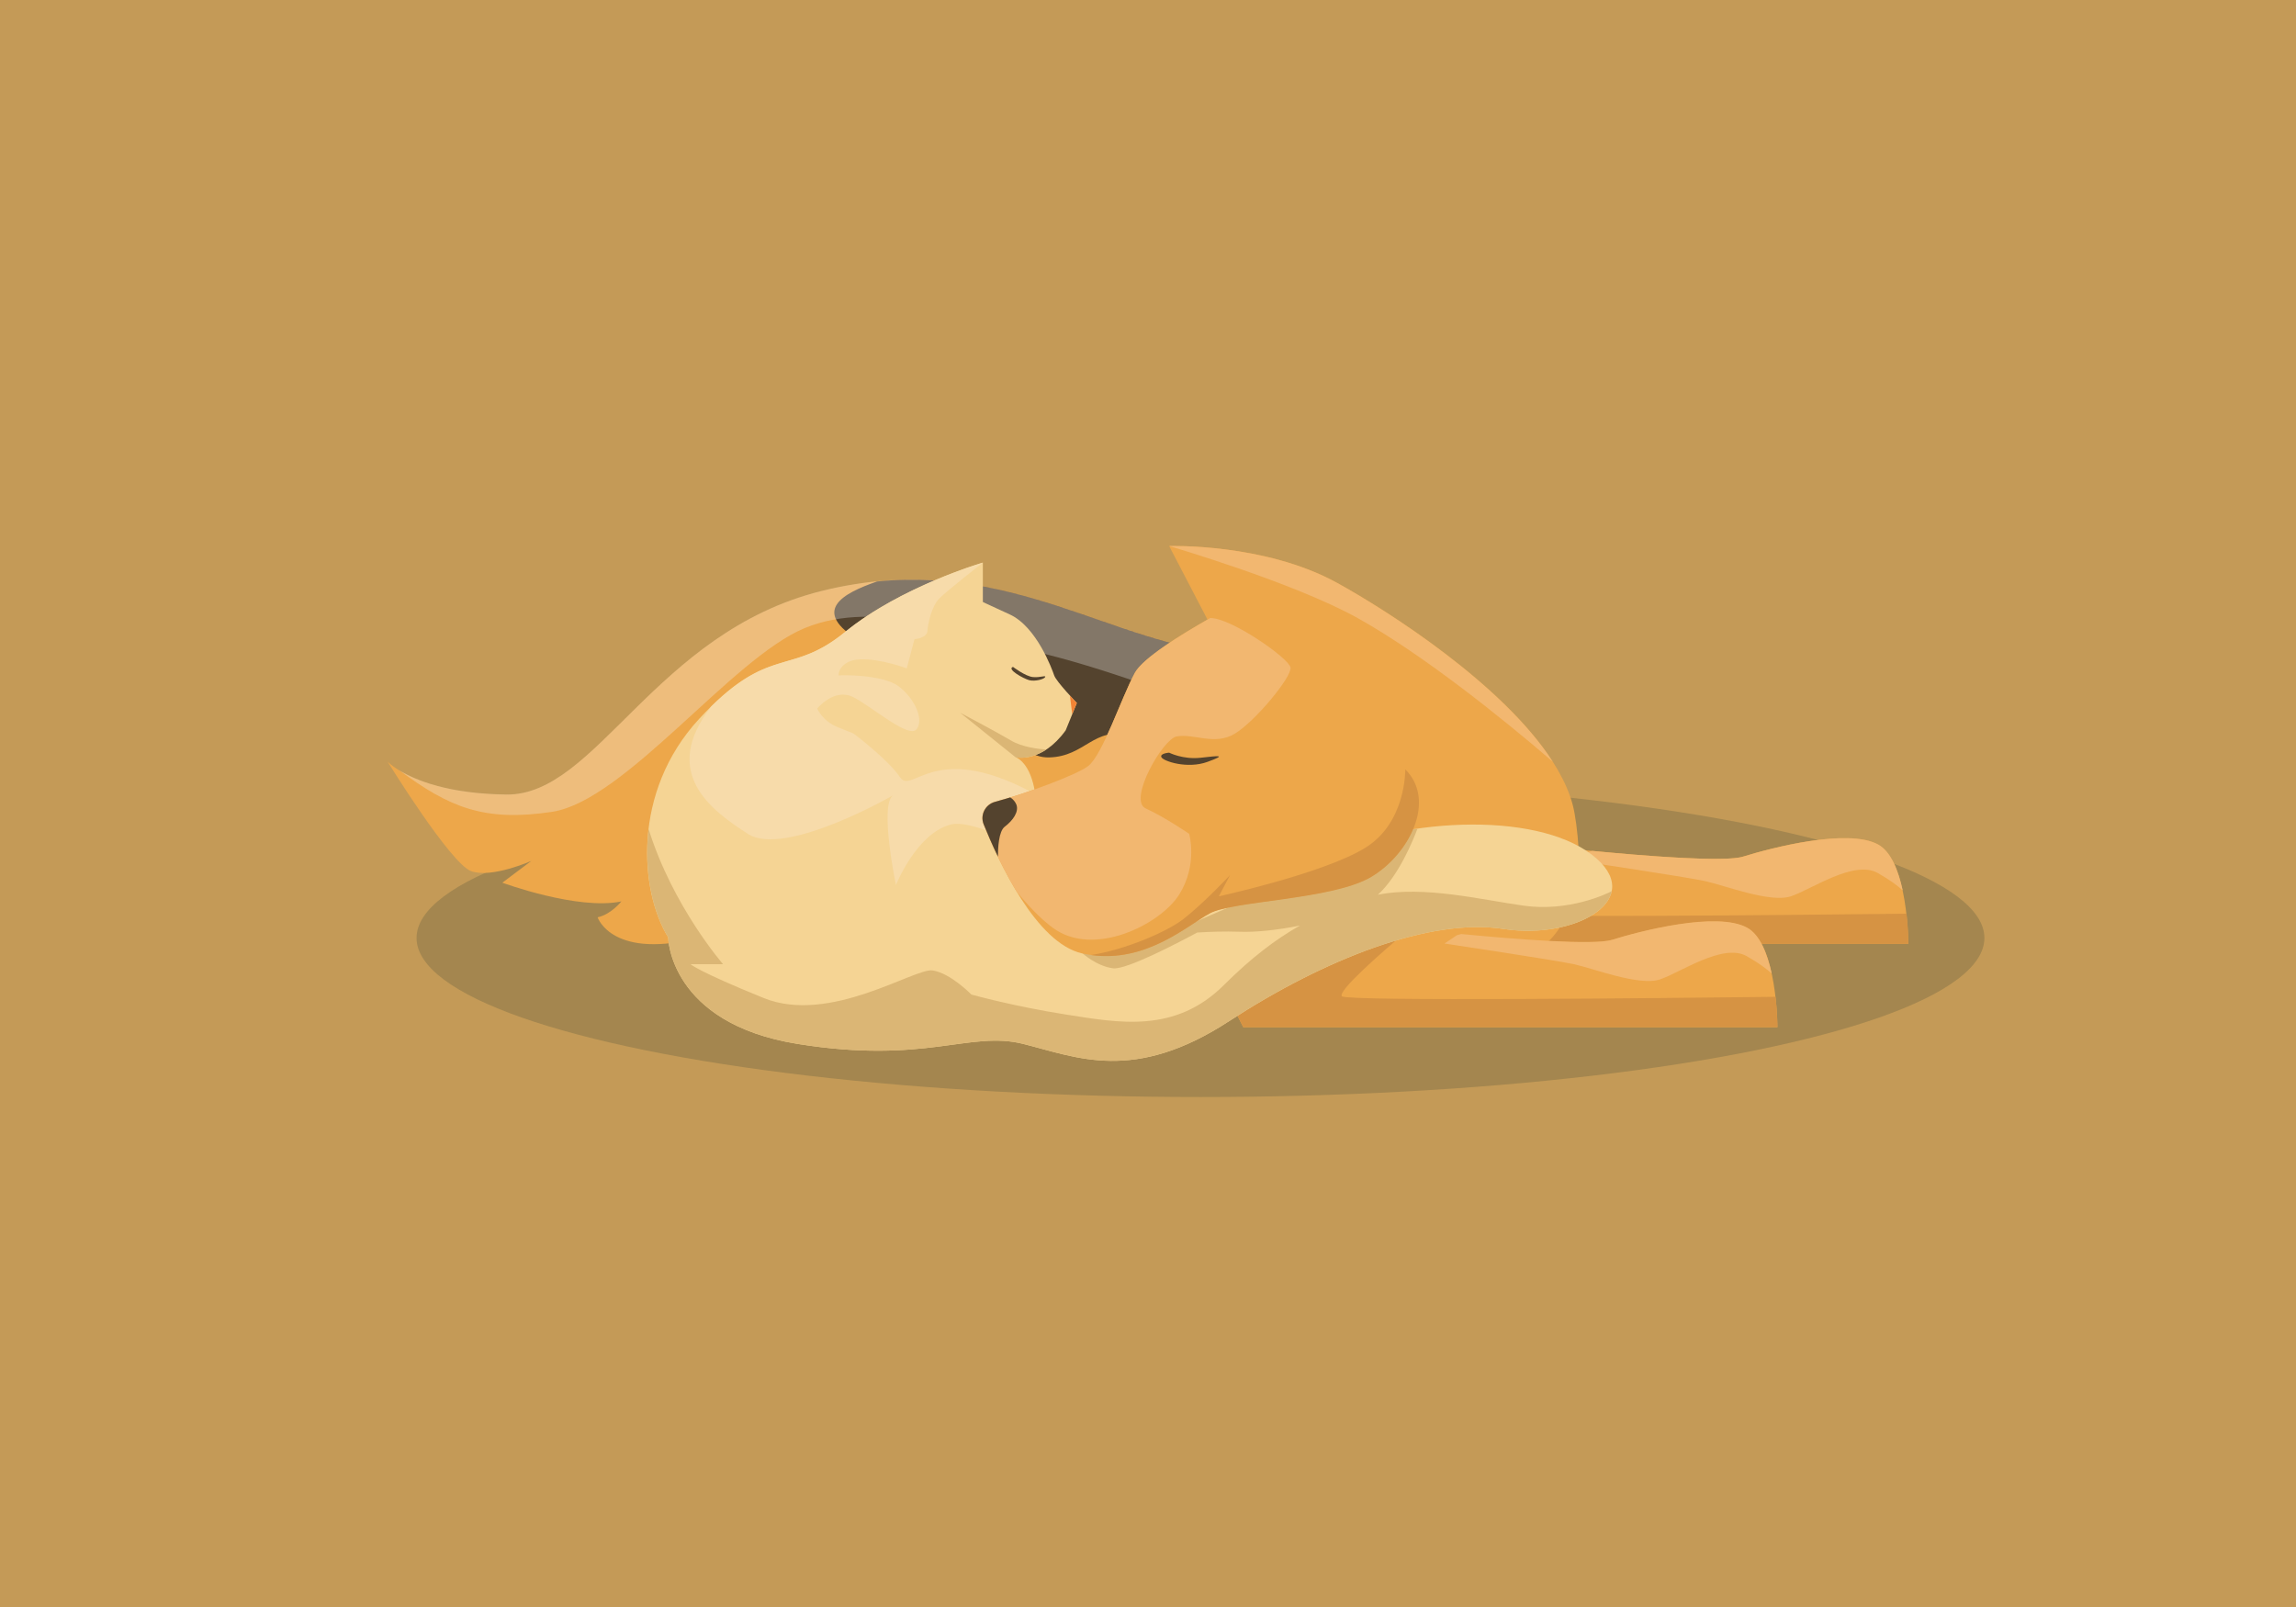 <?xml version="1.0" encoding="utf-8"?>
<!-- Generator: Adobe Illustrator 21.0.0, SVG Export Plug-In . SVG Version: 6.00 Build 0)  -->
<svg version="1.1" xmlns="http://www.w3.org/2000/svg" xmlns:xlink="http://www.w3.org/1999/xlink" x="0px" y="0px"
	 viewBox="0 0 1400 980" style="enable-background:new 0 0 1400 980;" xml:space="preserve">
<style type="text/css">
	.st0{fill:#C49A57;}
	.st1{opacity:0.2;fill:#26382D;}
	.st2{fill:#EDA74A;}
	.st3{fill:#D69343;}
	.st4{fill:#F2B770;}
	.st5{fill:#54432E;}
	.st6{opacity:0.3;fill:#F1F2F2;}
	.st7{fill:#F5D494;}
	.st8{fill:#F7DBAA;}
	.st9{fill:#DBB675;}
	.st10{fill:#F18335;}
</style>
<g id="Background">
	<rect class="st0" width="1400" height="980"/>
</g>
<g id="Object">
	<ellipse class="st1" cx="732" cy="572" rx="478" ry="97"/>
	<g>
		<path class="st2" d="M829.8,559.6l8.1,16h325.7c0,0,0-50.5-18.5-60.6c-18.5-10.1-65.3,2.1-82.3,7.4c-17,5.3-121.3-6.5-121.3-6.5
			L829.8,559.6z"/>
		<path class="st3" d="M1162.5,557.2c-69.3,0.8-260.7,2.8-264.4-0.3c-3.3-2.9,25-27.5,39.1-39.4l-107.4,42.1l8.1,16h325.7
			C1163.7,575.6,1163.7,567.6,1162.5,557.2z"/>
		<path class="st4" d="M1145.2,515c-18.5-10.1-65.3,2.1-82.3,7.4c-11.1,3.5-59.8-0.4-92-3.5c-1.7,0.5-2.6,0.7-2.6,0.7l-7.6,5.1
			c0,0,66.9,10,78.9,12.6c12,2.6,39.8,13.5,52.4,9.3c12.6-4.2,38.5-22.4,53-14.2c7.6,4.3,12.4,8,15.2,10.6
			C1157.6,531,1153.1,519.3,1145.2,515z"/>
		<path class="st2" d="M764.7,398.7c-80.8,2.5-149-67-263.9-38.2c-101.8,25.4-137,124.7-191.9,124.1s-72.6-20.2-72.6-20.2
			s38.5,62.5,51.1,66.9c12.6,4.4,36.6-6.3,36.6-6.3l-17.7,13.3c0,0,46.1,17,72.6,11.4c0,0-6.3,8-14.5,9.7c0,0,8.8,26.9,64.4,11.8
			s105.4-18.3,105.4-18.3l212.1,6.5C746.3,559.2,842.1,396.3,764.7,398.7z"/>
		<path class="st5" d="M774.3,399.4c-2.9-0.6-6.1-0.8-9.6-0.7c-72.5,2.3-134.9-53.5-229.9-44.1c-20.2,7-41.7,17.8-9.9,36.6
			c44.8,26.5,40.4,11.4,63.8,25.9c23.4,14.5,29,45.4,51.1,44.8c22.1-0.6,27.1-19.1,49.1-13.3c22.1,5.8,80.3-34.1,80.3-34.1
			S778,407.9,774.3,399.4z"/>
		<path class="st6" d="M500.8,360.4c-101.8,25.4-137,124.7-191.9,124.1c-35.6-0.4-55.6-8.8-65.2-14.6c30.3,22.4,51.4,31.4,92.8,25.2
			c44.6-6.7,109.4-93.4,154-112c44.6-18.5,101,4.2,146.6,15.7c45.6,11.4,95,31.5,95,31.5l17.9-31.9
			C675.4,393.1,608.7,333.5,500.8,360.4z"/>
		<path class="st2" d="M736.3,377.9L712.9,333c0,0,58.1-1.9,102.3,22.4c36.7,20.2,129,79.7,143.8,135.5c3,11.4,5.9,42.8,2,53.8
			c-7.2,20.3-15,29.4-23.6,34.5c-53.8,32-185.4-33.5-185.4-33.5L736.3,377.9z"/>
		<path class="st2" d="M750,610.4l8.1,16h325.7c0,0,0-50.5-18.5-60.6c-18.5-10.1-65.3,2.1-82.3,7.4s-121.3-6.5-121.3-6.5L750,610.4z
			"/>
		<path class="st3" d="M1082.7,607.9c-69.3,0.8-260.7,2.8-264.4-0.3c-3.3-2.9,25-27.5,39.1-39.4L750,610.4l8.1,16h325.7
			C1083.8,626.3,1083.8,618.3,1082.7,607.9z"/>
		<path class="st7" d="M649.8,445.4l6.8-16.7c0,0-12.5-13-13.8-16.8s-10.7-29.7-27.1-37.2s-16.4-7.6-16.4-7.6v-24
			c0,0-49.9,14.5-84,42.3c-34.1,27.8-46.1,6.6-89,53c-41.2,44.6-36.2,105.1-18.9,133.2c0,0,0.6,52.4,78.9,65s104.8-8.2,137.6,0
			c32.8,8.2,67.5,24,125.6-13.9c58.1-37.9,122.5-63.1,167.3-56.2s88.4-18.9,53.7-45.4c-34.7-26.5-117.4-23.4-174.2,4.4
			c-56.8,27.8-111.7,66.9-133.8,54.3c0,0,14.3-46.6-1.3-73.2c-8.8-15.1-29.5-17.8-29.5-17.8s-0.8-21.3-12.2-27
			C619.5,461.8,635.2,465.6,649.8,445.4z"/>
		<path class="st8" d="M515.3,385.4c-32,26.1-44.5,9-81.5,45.3c-32.1,41.2,1.1,64.1,22.2,77.8c22.4,14.6,88.4-23.4,88.4-23.4
			c-8.2,6.3,1.9,54.6,1.9,54.6s12.6-31.6,33.5-36.9c16.5-4.3,69.7,26.3,88.6,33.7c-0.3-10.6-2.2-21.3-7.2-29.9
			c-3.8-6.5-9.7-10.7-15.3-13.3c-4.3-1.5-13.3-8.3-18-10.8c-58.9-30.8-71.8,2.3-79.1-8.5c-7.3-10.9-28.4-26.7-28.4-26.7s0,0-9.5-3.8
			c-9.5-3.8-12.6-11.4-12.6-11.4s10.4-12.9,22.1-6.9c11.7,6,33.8,25.5,38.5,19.5c4.7-6-1.3-18.9-11-26.2c-9.8-7.3-35.3-6.9-36.3-6.6
			c-0.9,0.3,0-9.2,12.6-9.8c12.6-0.6,28.7,5.5,28.7,5.5l4.7-17.8c0,0,7.6-0.6,7.9-5c0.3-4.4,2.5-15.1,7.3-19.9
			c4.7-4.7,26.5-21.8,26.5-21.8l-4.5,1.4C581.7,348.8,543.2,362.7,515.3,385.4z"/>
		<path class="st9" d="M929,552.3c-26.2-3.7-60.4-12.2-88.8-6.7c12.7-11.6,21.4-33.1,24.1-40.2c-2.4,0.3-4.7,0.7-7.1,1.1
			l-132.8,57.6l-15.4-2.3l-49,19.5c0,0,8.6,7.9,18.7,9.2c8,1,38.6-15,51.3-21.8c7.8-0.5,16.9-0.8,25.7-0.5c9.7,0.4,23.3-1,37-3.8
			c-14.9,8.4-29.6,19.6-46.3,36.2c-29.9,29.9-64.4,23.1-96.4,18.1c-32-5-57.7-12.2-57.7-12.2s-12.6-13-23.6-14.7
			c-10.9-1.7-62.7,33.2-103.1,16.8S421.1,588,421.1,588h19.8c0,0-30.7-35.2-45.4-82.4c-3.1,26.4,2.6,50.9,11.9,66
			c0,0,0.6,52.4,78.9,65s104.8-8.2,137.6,0c32.8,8.2,67.5,24,125.6-13.9c58.1-37.9,122.5-63.1,167.3-56.2c31.6,4.9,62.6-6.6,65.9-23
			C979.7,545.1,956.5,556.2,929,552.3z"/>
		<path class="st2" d="M856.8,469.1c-18.9-18.9-96.6-104.2-96.6-104.2s-60,30.3-68.2,45.4c-8.2,15.1-19.6,49.9-28.4,56.8
			c-6.9,5.4-38.6,17.1-56.9,21.9c-6,1.6-9.2,8-6.9,13.7c9.2,22.9,32,72.4,60,78.7c36.6,8.2,63.6-16.8,77.7-24.5s75-8.3,98.4-22.2
			S875.7,488,856.8,469.1z"/>
		<path class="st3" d="M831.7,517.5c-26,15.5-88.5,29.1-88.5,29.1l6.8-12.9c0,0-15.5,16.6-28.2,26.6c-10.5,8.2-36.5,19.1-56.6,22.1
			c33.9,4.8,59-18.1,72.5-25.4c14.1-7.7,75-8.3,98.4-22.2s39.8-46.7,20.8-65.6C856.8,469.1,857.7,502.1,831.7,517.5z"/>
		<path class="st4" d="M737.9,376.9c-18,10.2-41,24.5-45.9,33.4c-8.2,15.1-19.6,49.9-28.4,56.8c-6.9,5.4-38.6,17.1-56.9,21.9
			c-6,1.6-9.2,8-6.9,13.7c4.1,10.4,11.1,26.1,20,40.9c7.3,8.9,15,17,22.3,22.3c24.9,18.3,65.6-2.2,77-20.5c11.4-18.3,6-36.9,6-36.9
			s-14.5-10-26.5-15.5c-11-5,10.4-42.4,18.9-43.9c10.7-1.9,23,5.7,35.3-1.6c12.3-7.3,35-34.7,34.1-40.4
			C786.1,401.5,750.4,376.6,737.9,376.9z"/>
		<path class="st4" d="M946.8,464.5c-30.2-47.1-100.7-92.1-131.6-109.1C771,331.1,712.9,333,712.9,333s75.7,22.1,114.9,43.9
			C866.9,398.7,914.9,437,946.8,464.5z"/>
		<path class="st4" d="M1065.3,565.7c-18.5-10.1-65.3,2.1-82.3,7.4c-11.1,3.5-59.8-0.4-92-3.5c-1.7,0.5-2.6,0.7-2.6,0.7l-7.6,5.1
			c0,0,66.9,10,78.9,12.6c12,2.6,39.8,13.5,52.4,9.3c12.6-4.2,38.5-22.4,53-14.2c7.6,4.3,12.4,8,15.2,10.6
			C1077.7,581.7,1073.2,570,1065.3,565.7z"/>
		<path class="st9" d="M620.5,462c2.5,0.3,9.5,0.4,17.5-4.9c-4.8-0.3-14.8-1.5-21.5-5.5c-9.3-5.5-31.1-17-31.1-17l34.1,27.4
			L620.5,462z"/>
		<polygon class="st10" points="652.4,424.3 653.8,435.5 656.6,428.7 		"/>
		<path class="st5" d="M599.8,502.7c2.2,5.4,5.1,12.3,8.7,19.7c0-5,0.4-15.5,4.2-18.3c5-3.8,8.6-9,7.1-13.3c-0.7-1.8-2-3.4-3.8-4.5
			c-3.3,1-6.5,1.9-9.3,2.7C600.8,490.6,597.5,497,599.8,502.7z"/>
		<path class="st5" d="M617.7,406.7c0,0,7.6,5.8,12.2,6.2s8-1.3,7.4,0c-0.6,1.3-6.1,2.8-9.7,1.9C623.9,413.8,613.6,408,617.7,406.7z
			"/>
		<path class="st5" d="M712.9,459c0,0,8.4,4.3,19.2,3.1c10.8-1.2,16.5-2,4.2,2.5c-12.3,4.5-26.9-0.4-28.1-2.8
			C707,459.4,712.9,459,712.9,459z"/>
	</g>
</g>
<g id="text">
</g>
</svg>
